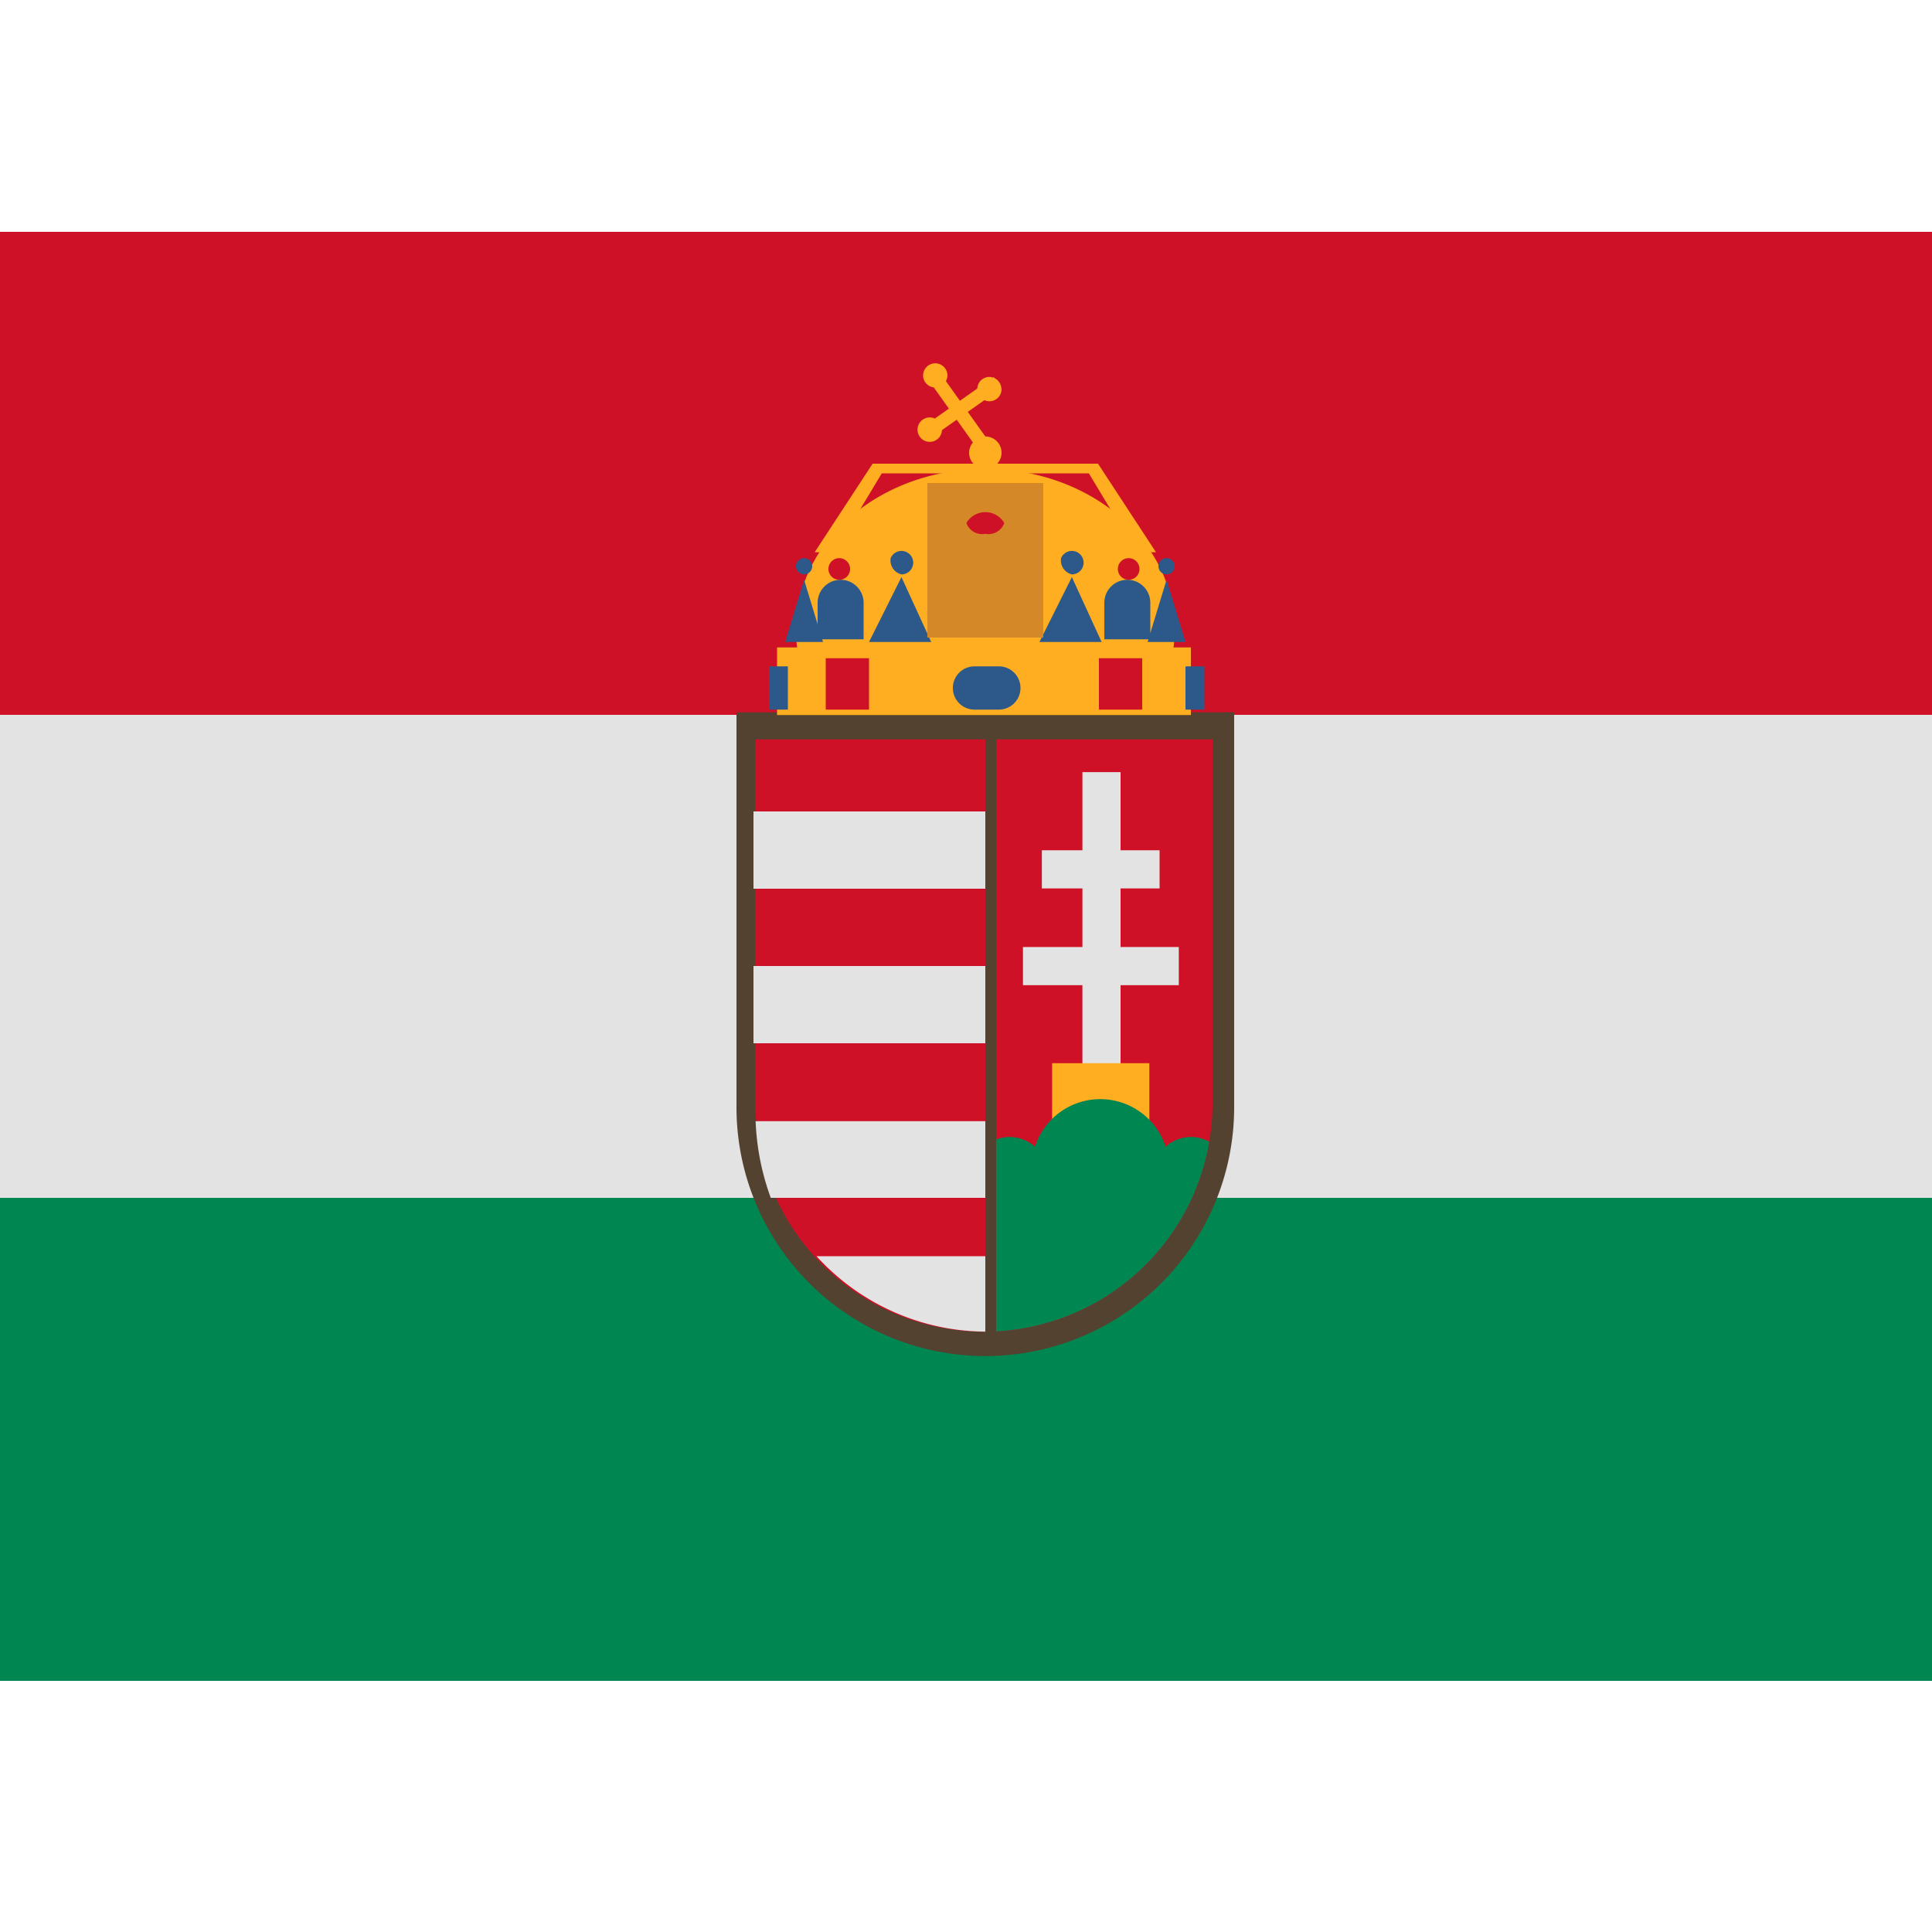 <svg width="100" height="100" viewBox="0 0 100 100" xmlns="http://www.w3.org/2000/svg">
<defs>
<style>.cls-1, .cls-10 {
        fill: #008751;
      }
      .cls-2, .cls-6 {
        fill: #e3e3e3;
      }
      .cls-3, .cls-5 {
        fill: #ce1126;
      }
      .cls-4 {
        fill: #544231;
      }
      .cls-10, .cls-4, .cls-5, .cls-6, .cls-7, .cls-8 {
        fill-rule: evenodd;
      }
      .cls-7 {
        fill: #ffae22;
      }
      .cls-8 {
        fill: #2d598a;
      }
      .cls-9 {
        fill: #d48827;
      }</style>
</defs>
<rect class="cls-1" y="62" width="100" height="25"/>
<rect class="cls-2" y="37" width="100" height="25"/>
<rect class="cls-3" y="12" width="100" height="25"/>
<path class="cls-4" d="M38.12,36.87H63.88V57.31a12.88,12.88,0,0,1-25.76,0V36.87Z"/>
<path class="cls-5" d="M51,68.928V38.27H62.76V57.1A11.829,11.829,0,0,1,51,68.928Z"/>
<path class="cls-5" d="M51,68.928l-0.07,0A11.83,11.83,0,0,1,39.1,57.1V38.27H51V68.928Z"/>
<path class="cls-6" d="M39.895,62a12.937,12.937,0,0,1-.784-3.967H51V62H39.895ZM51,42v4H39V42H51ZM39,54V50H51v4H39ZM51,65.025v3.9l-0.07,0a11.909,11.909,0,0,1-8.668-3.905H51Z"/>
<path class="cls-6" d="M61.015,49.018v1.975H58V55.77H56.025V50.993H52.948V49.018h3.078V45.985h-2.1V44.01h2.1V39.965H58V44.01h2.02v1.975H58v3.032h3.015Z"/>
<path class="cls-7" d="M41.456,34.49A7.162,7.162,0,0,1,41.2,32.6c0-4.6,4.388-8.33,9.8-8.33S60.8,28,60.8,32.6a7.158,7.158,0,0,1-.256,1.89H41.456Z"/>
<path class="cls-7" d="M58.815,28.583L56.359,24.5H45.641l-2.456,4.083H42.167l3-4.583H56.833l3,4.583H58.815Z"/>
<path class="cls-8" d="M59.443,33.09H57.16V31.2a1.19,1.19,0,0,1,2.38,0v1.57l0.84-2.76,0.98,3.22H59.4Zm0.937-3.36a0.42,0.42,0,1,1,.42-0.42A0.42,0.42,0,0,1,60.38,29.73Zm-4.9.14,1.54,3.36H53.8Zm-0.56-.98a0.607,0.607,0,1,1,.56.84A0.744,0.744,0,0,1,54.92,28.89Zm-8.26.98,1.54,3.36H44.98Zm-0.56-.98a0.607,0.607,0,1,1,.56.84A0.744,0.744,0,0,1,46.1,28.89Zm-3.5,4.34H40.64l0.98-3.22,0.7,2.3V31.2a1.19,1.19,0,0,1,2.38,0v1.89H42.557Zm-0.98-3.5a0.42,0.42,0,1,1,.42-0.42A0.42,0.42,0,0,1,41.62,29.73Z"/>
<rect class="cls-9" x="48" y="25" width="6" height="8"/>
<path class="cls-5" d="M58.42,30.01a0.56,0.56,0,1,1,.56-0.56A0.56,0.56,0,0,1,58.42,30.01ZM51,27.63a0.865,0.865,0,0,1-.98-0.56,1.137,1.137,0,0,1,1.96,0A0.865,0.865,0,0,1,51,27.63Zm-7.56,2.38A0.56,0.56,0,1,1,44,29.45,0.56,0.56,0,0,1,43.44,30.01Z"/>
<path class="cls-7" d="M51.21,20.77a0.622,0.622,0,0,1-.258-0.058l-0.86.607L51,22.591h0a0.84,0.84,0,1,1-.84.84,0.825,0.825,0,0,1,.2-0.527l-0.84-1.18-0.765.54a0.632,0.632,0,1,1-.369-0.6l0.728-.514-0.783-1.1a0.623,0.623,0,0,1-.552-0.614,0.63,0.63,0,0,1,1.26,0,0.614,0.614,0,0,1-.08.29l0.726,1.019,0.9-.635a0.627,0.627,0,0,1,.625-0.6,0.613,0.613,0,0,1,.179.036l0.044-.031,0.041,0.057a0.623,0.623,0,0,1,.352.5l0.011,0.016-0.007.005c0,0.017.01,0.031,0.01,0.048A0.63,0.63,0,0,1,51.21,20.77Z"/>
<path class="cls-7" d="M54.458,55.031H59.49V58H54.458V55.031Z"/>
<path class="cls-7" d="M40.22,33.51H61.64v3.5H40.22v-3.5Z"/>
<path class="cls-8" d="m61.36 36.73v-2.24h0.98v2.24h-0.98zm-9.66 0h-1.26a1.12 1.12 0 0 1 0-2.24h1.26a1.12 1.12 0 0 1 0 2.24zm-11.9-2.24h0.98v2.24h-0.98v-2.24z"/>
<path class="cls-5" d="m56.88 36.73v-2.66h2.24v2.66h-2.24zm-14.14-2.66h2.24v2.66h-2.24v-2.66z"/>
<path class="cls-10" d="M51,68.928V59.31a1.954,1.954,0,0,1,2.569.044,3.552,3.552,0,0,1,6.762,0,1.953,1.953,0,0,1,2.26-.257A11.832,11.832,0,0,1,51,68.928Z"/>
<path class="cls-4" d="M51,37.29h0.56V69.21H51V37.29Z"/>
</svg>
